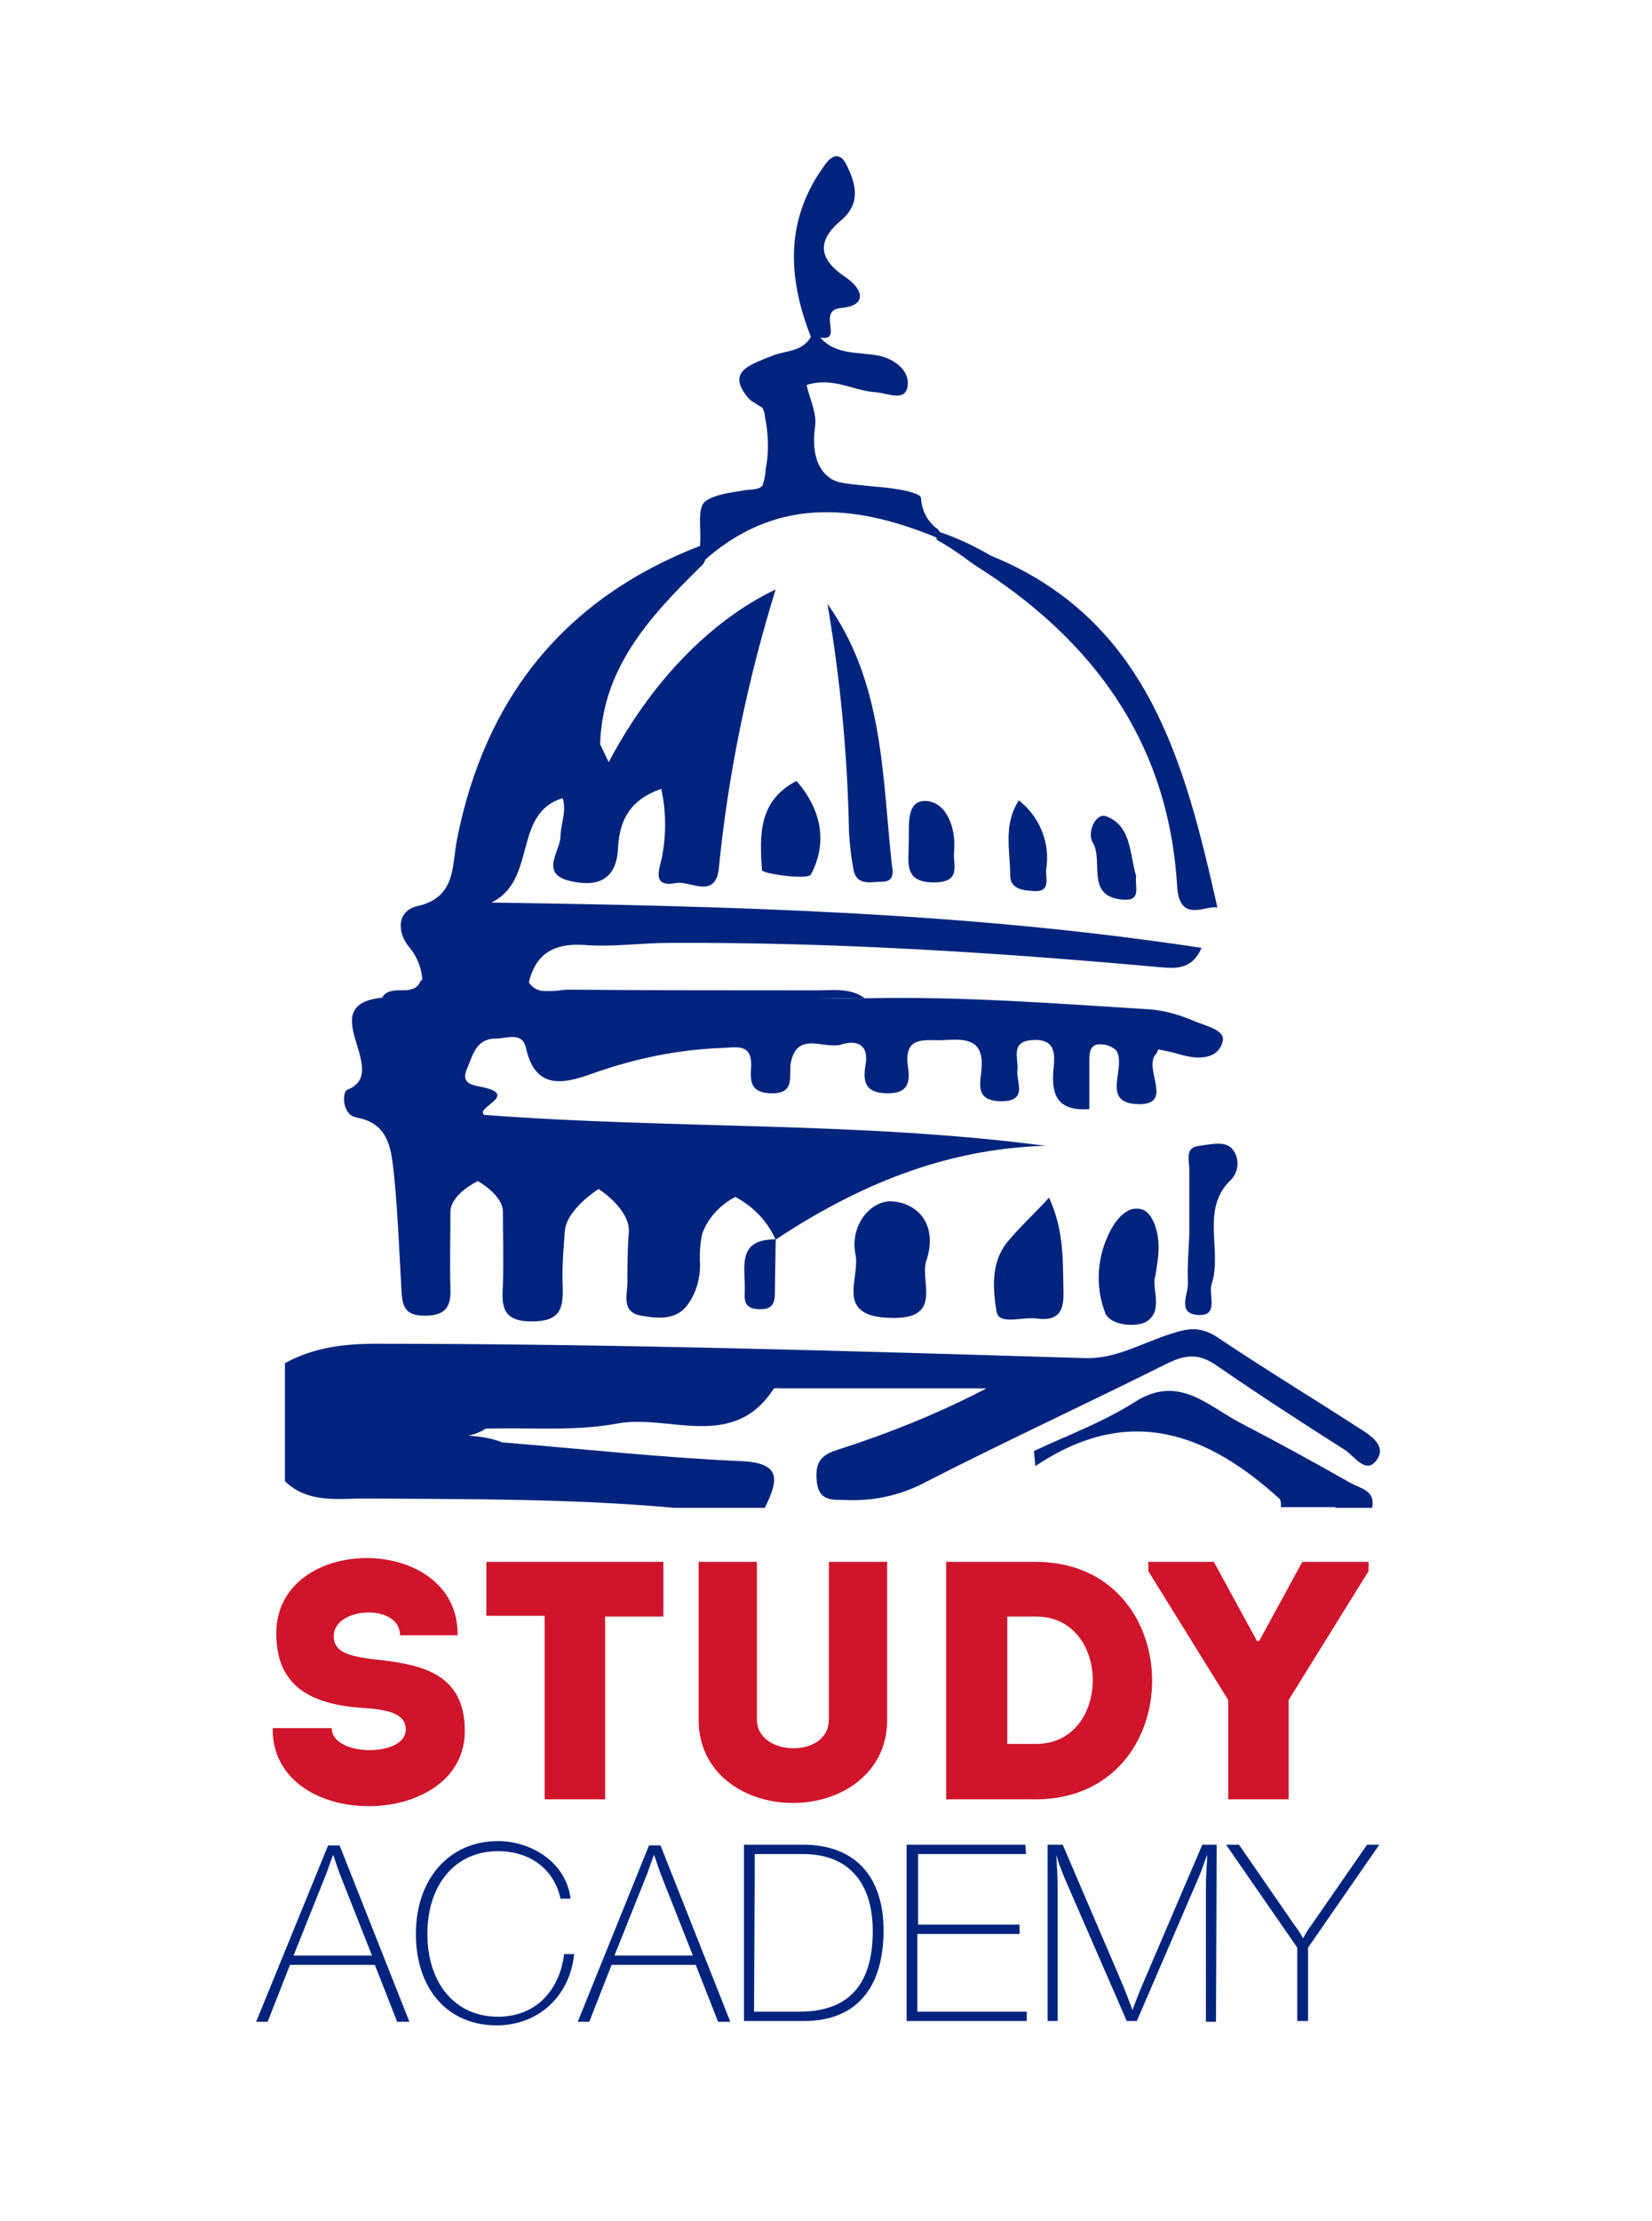 <svg xmlns="http://www.w3.org/2000/svg" id="Layer_1" viewBox="0 0 229.6 308.6"><style>.st0{fill:#00247d}.st1{fill:#cf142b}</style><path d="M69.8 200.4c11 .9 22 2.1 33 2.6 5.9.2 5.4 2.6 3.5 6.5H93.7c-14.3-1.3-28.6-1.2-42.9-1.3-3.8 0-8 .7-11.2-2.4v-16.4c4-2.2 8.2-2.7 12.7-2.7 32.9 0 65.8 1 98.6 2 4.3.1 8-2.2 11.9-3.4 2.4-.8 4.1-1 6.4.5 6.4 4.3 13 8.3 19.5 12.5 1.6 1 3.9 2.4 2.8 4.3-1.5 2.5-3.2-.2-4.5-1.1-6-3.8-12-7.7-17.8-11.7-2.4-1.7-4.2-1.7-6.9-.4-11.4 5.7-22.9 11-34.2 16.8-3.4 1.7-7.1 2.4-10.8 2.2-2 0-3.6 0-3.8-2.8-.2-2.4.6-3.4 2.7-4.1 7.2-2.3 14.2-5.1 20.9-8.6h-28.4c-.4 0-1.1-.1-1.2.1-5.7 8.7-14.6 3.4-21.8 4.8-5.9 1.1-12.1.5-18.2.7-2.7 1.7-5.3 1.1-8 .1 3.1 1.2 6.9.4 10.3 1.8z" class="st0"/><path d="M177.9 208.3c-10-9.1-20.9-13.4-34-4.6l-.2-2.1c4.7-2.2 9.6-4 14-6.8 6.1-3.9 10.1.5 14.7 2.9 5.2 2.7 10.3 5.5 15.4 8.4 1.3.7 3.4 1 2.9 3.4h-5c-2.5-1.7-5.4.1-7.8-1.2z" class="st0"/><path d="M177.9 208.3c2.6.3 5.4-1.2 7.7 1.1H178c.1-.4 0-.8-.1-1.1zM120.3 138.7c13-.3 26 .7 38.9 1.5 2.3.1 4.5.7 6.6 1.6 1.6.7 4.7 1.3 4.1 3-.7 2.5-3.6 2.4-5.9 1.7-1-.3-2-.5-3-.7l-.3.6c-2 2 2.8 7.3-2.8 7-5-.3-1.2-5.2-2.8-7.5-.6-.5-1.3-.8-2.1-.8-1.4-.1-1.6 1-1.6 2.1v6.9c-4.3.3-5.3-1.8-5-5.4.2-2 .5-4.4-2.9-4.2-3.2.2-1.9 2.6-2.1 4.2s1.6 4.4-2.4 4.3c-3.6-.1-2.7-2.6-2.6-4.4.4-4.1-2-4.3-5-4.1-2.6.2-5.9-.9-5.2 3.8.3 2.1 0 3.6-2.8 3.6-3.2 0-3.5-1.6-3.1-4 .5-2.9-1.4-3.4-3.3-2.8-2.4.8-6.2-2-7.1 2.6-.3 1.9.7 4.3-2.8 4.2-3-.1-2.8-1.9-2.7-3.8.1-3.1-2-2.6-3.9-2.5-6 .2-12 1.4-17.7 3.4-3.7 1.3-8.3 3-9.7-3.4-.5-2.3-2.7-1.3-4.2-1.3-2.8 0-3.2 2.4-4 4.2-1 2.3 1.2 2.3 2.4 2.6 4.7 1.1-1.3 2.8 0 3.8 26.1 2 52.1.9 78 4.3-14.1.4-26.3 5.6-37.6 13.1l.2.2c-1.1-2.7-3.1-4.8-5.7-6.2-2.1 1.1-3.8 2.9-4.6 5.1-.3 1.4-.4 2.9-.3 4.3 0 1.9-.5 3.8-1.6 5.4-1.6 2.4-4.3 2.1-6.6 1.7-2.8-.5-1.9-2.9-1.9-4.6 0-2.3 0-4.7.2-7 .2-3.2-4.2-6-4.2-6s-4.5 2.8-4.7 5.9c-.2 2.5-.4 5-.3 7.5.1 3.1-.2 5-4.3 5s-4.2-2.1-4-5.1c.1-3.4 0-6.7 0-10.1 0-2.4-3.5-4.3-3.5-4.3s-3.8 1.8-3.8 4.3c0 3.6-.1 7.1 0 10.7.1 2.6-.8 3.7-3.6 3.7-2.7 0-3.1-1.3-3.2-3.5-.3-5.2-.5-10.5-1-15.7-.4-3.5-.5-7.4-5.1-8.3-.4-.1-.8-.2-1.1-.5-1.1-1.1-.9-3.2-.3-3.4 6.3-2.5-5.1-11.9 5-12.8 22.2-2.2 44.6.3 67 .1z" class="st0"/><path d="M84.6 105.9c5.8-11 14-19.6 23.2-24-3.9 12.6-6.6 25.6-7.9 38.8-.5 4.3-4 1.6-6 2-3.3.6-2.3-1.8-1.9-3.6.6-3.1.6-6.4-.1-9.5-4.3 1.5-5.8 4.3-6 8.2-.2 4.5-2.9 5.5-6.7 4.6-4.2-1-1.4-4.1-1.3-6.1 0-1.8.9-3.6.3-5.4-7 2.1-3.5 11.4-9.9 14.5 33.1.5 65.9 1.3 98.7 6.3-1.5 3.4-4.1 2.8-6.7 2.6-22.3-2-44.7-3.4-67.1-3.3-4 0-8 .6-11.9.3-4.2-.3-6.8 1.1-7.8 5.2-4.7 2.1-10.1 2.1-14.8 0 0-1.8-.7-3.6-1.9-5-1.5-1.8-1.8-4.9 1.2-5.6 5.4-1.2 4.8-5.6 5.5-9.2 3.9-19.8 15-33.6 33.9-40.9.8.6.9 1.8.3 2.6l-.2.2c-7.1 7-13.9 14.2-14.1 25.1-.6 2.1-.5 2.3 1.2 2.2z" class="st0"/><path d="M97.4 78.3l-.1-2.8c.2-1.9-.5-5 .8-5.9s3.1-1.1 5.5-1.5c.6-.1 2 0 2.4-.7.2-.7.4-1.4.4-2.1.5-2.5.4-5-.1-7.5 0-.4-.2-.8-.3-1.1-.2-.2-.7-.4-.9-.6-.4-.2-.7-.4-1-.7-.3-.3-.5-.6-.7-.9-2-3 1-3.9 4-5.1 1.8-.7 4.1-.5 5.3-2.6.4-.3.9-.3 1.3.1 2.3 2.6 5.6 1.9 8.5 2.6 2.2.6 4.1 2.3 3.6 4.4-.5 1.9-2.8.7-4.4.6-3.1-.2-6-2.2-9.6-1 .4 1.8 1.4 3.8 1.2 5.6-.5 3.5.2 5.9 1.9 7.2 1.1.9 2.6.9 6.3 1.3 1.5.1 3 .3 4.5.6.6.2 2 .5 2 1 .1 1.7.9 3.3 2.3 4.3.3.3.4.5.3.8-.1.3-.2.4-.4.4-11.6-4.8-22.7-5.7-32.8 3.6zM115 83.9c7.7 10.8 7.6 23.4 8.9 35.8.1 1 .7 2.8-1.3 2.8-1.5 0-3.6.7-4-1.8-.3-1.6-.5-3.3-.6-5-.2-10.7-1.2-21.3-3-31.8zM128.7 175.3c-.8 2.9 2.4 8.1-5 7.8-7.8-.2-4.1-5.5-4.8-8.8-.8-4 2-7.4 4.9-7.4 4 .2 6.6 3.5 4.9 8.4z" class="st0"/><path d="M114 46.9l-1.3-.1c-3.3-8.4-3.6-16.5 2.1-24.1 1-1.3 2-1.4 2.8.1 1.4 2.8 2.1 5.5-.8 7.9-3.4 2.9-2.9 5.4.7 7.8 2.5 1.7 3.1 4-.7 4.3-3.3.4.5 4.7-2.8 4.1zM145.8 166.4c2.1 4.6 1.9 8.7 2 12.8.1 2.8-.5 4.4-3.7 4-2-.3-5.3 1-5.6-1-.5-3-.8-6.7 1.4-9.5 1.7-2.1 3.7-3.9 5.9-6.3zM160.6 177.2c-.7 1.6 1.3 5-1.4 6.5-1.4.7-4.9.5-5.6-1.3-1.2-3.1-1.2-6.6 0-9.8.8-2.1 2.5-5.2 5-4.6 1.7.4 2.6 3.5 2.4 6 0 .8-.2 1.6-.4 3.2zM58.5 136.2h14.8c1.4 2.4 3.8 1.3 5.7 1.3 11.5.1 23 .1 34.5.1 2.3 0 4.6-.4 6.7 1.1l-67.1-.1c1.3-2.1 4.4.2 5.4-2.4zM165.3 171.4v-8.8c0-1.4-.7-3.2 1.4-3.4 1.6-.2 3.7-.8 4.7.6s.7 3.3-.6 4.4c-3.9 4.1-.9 9.6-2.4 14.2-.5 1.5 1.1 4.5-1.9 4.3s-1.3-2.9-1.4-4.5c-.1-2.2.1-4.5.2-6.8zM110.7 108.5c3.4 3.9 4.4 8.5 2 13-.4.8-6.7-.1-6.8-.6-.3-4.7-.6-9.6 4.8-12.4zM126.3 117.1c.1-2.3-.5-6.1 2.6-5.8 2.7.3 4 3.8 3.7 7-.2 1.8 1.1 4.2-2.6 4.3-4.5.1-3.7-2.8-3.7-5.5zM141.6 111.2c2.9 2.3 4.4 5.9 3.8 9.6-.1 1.3.7 3.2-1.8 3-1.5-.1-3.2-.3-3.2-2.2 0-3.4-1-7 1.2-10.4zM157.9 121.7c-.2 1.5.8 3.5-1.8 3.3-5.3-.4-2.7-5.3-4.2-7.9-.9-1.4.4-4.2 1.8-3.7 3.6 1.3 3.3 5.4 4.2 8.3zM107.8 172c0 2.5-.1 5-.1 7.5 0 1.5-.3 2.4-2 2.4s-2.3-.6-2.2-2.2c.2-3.3-1.4-7.6 4.4-7.5l-.1-.2zM137.7 77.2c-2.4-1.4-4.9-2.6-7.5-3.4-.1.4-.1.8 0 1.2 1.8 1 3.5 2.2 5.1 3.4 16.6 10.4 27.1 24.7 28.3 44.7.3 5.3 4 2.6 5.6 3-4.5-20-9.6-40-31.5-48.9zM84.6 105.9c-.1 1.2-1.1 2.2-1.8 1.4-1-1.1-.6-2.7.6-3.9l1.2 2.5zM56.9 280.9h-1.7l-3.1-7.9H40.3l-3.1 7.9h-1.6l10-24.5h1.6l9.7 24.5zm-9.7-20.6c-.3-.8-.6-1.8-.9-2.6-.3.8-.6 1.6-.9 2.5l-4.6 11.5h10.9l-4.5-11.4zM69 281.4c-6.8 0-11.2-5.1-11.2-12.7s4.6-12.9 11.4-12.9c4.7 0 9.5 3 10.1 8h-1.4c-.9-4.1-4.2-6.6-8.7-6.6-5.9 0-9.8 4.6-9.8 11.5s3.9 11.5 9.8 11.5c5.4 0 8.6-3.8 9.2-8.7h1.4c-.6 5.8-4.9 9.9-10.8 9.9zM101.5 280.9h-1.7l-3.1-7.9H85l-3.1 7.9h-1.6l9.9-24.5h1.6l9.7 24.5zm-9.7-20.6c-.3-.8-.6-1.8-.9-2.6-.3.8-.6 1.6-.9 2.5l-4.6 11.5h10.9l-4.5-11.4zM111.6 256.3c7.4 0 11.2 4.6 11.2 11.9s-3.2 12.6-11.1 12.6h-8.3v-24.5h8.2zm-6.8 23.2h6.3c7.5 0 10.2-4.5 10.2-11.2 0-6.3-3-10.7-9.7-10.7h-6.7l-.1 21.9zM142.6 257.6h-15v9.8h14.1v1.3h-14.2v10.8h15.2v1.3H126v-24.5h16.5l.1 1.3zM169 280.9h-1.4v-18.4c0-1.6.1-3.2.2-4.8-.4.9-.7 2-1.1 2.9l-8.7 20.2h-1.4l-8.7-20c-.4-1-.8-2-1.1-3.1.1 1.6.2 3.1.2 4.7v18.4h-1.4v-24.5h2.1l7.8 18.2c1.2 2.8 1.9 4.8 1.9 4.8s.6-1.8 1.7-4.3l8-18.7h2l-.1 24.6zM181.8 270.6v10.2h-1.5v-10.2l-9.9-14.3h1.8l7.8 11.3c.4.5.8 1.1 1.1 1.7.3-.5.6-1.1 1-1.6l7.9-11.4h1.7l-9.9 14.3z" class="st0"/><path d="M56.4 240.3c0-2.3-2.7-2.8-6-3-7.2-.5-11.9-3-12-10.1-.3-14.3 25.4-14.3 25.2 0h-8c0-4.4-8.9-4-9.2-.1-.2 2.5 2.3 3 5.2 3.4 6.6.7 13 1.7 13 10 0 13.9-26.9 14.1-26.7-.4h8.2c0 4 10.3 4.1 10.3.2zM67.6 224.5V217h24.6v7.6h-8.1V250h-8.4v-25.5h-8.1zM115.2 238.9V217h8.1v22c0 7.3-6.3 11.5-13.1 11.5s-13.1-4.2-13.1-11.5v-22h8.1v21.9c0 2.7 2.6 4 5.1 4s4.9-1.3 4.9-4zM144 250h-12.5v-33H144c21.5.1 21.5 32.9 0 33zm-4-7.7h4c10.5 0 10.5-17.7 0-17.7h-4v17.7z" class="st1"/><path d="M179.1 250h-8.4v-13.8l-11.1-17.9V217h9.1l6 11h.3l6-11h9.2v1.3l-11.1 17.9V250z" class="st1"/></svg>